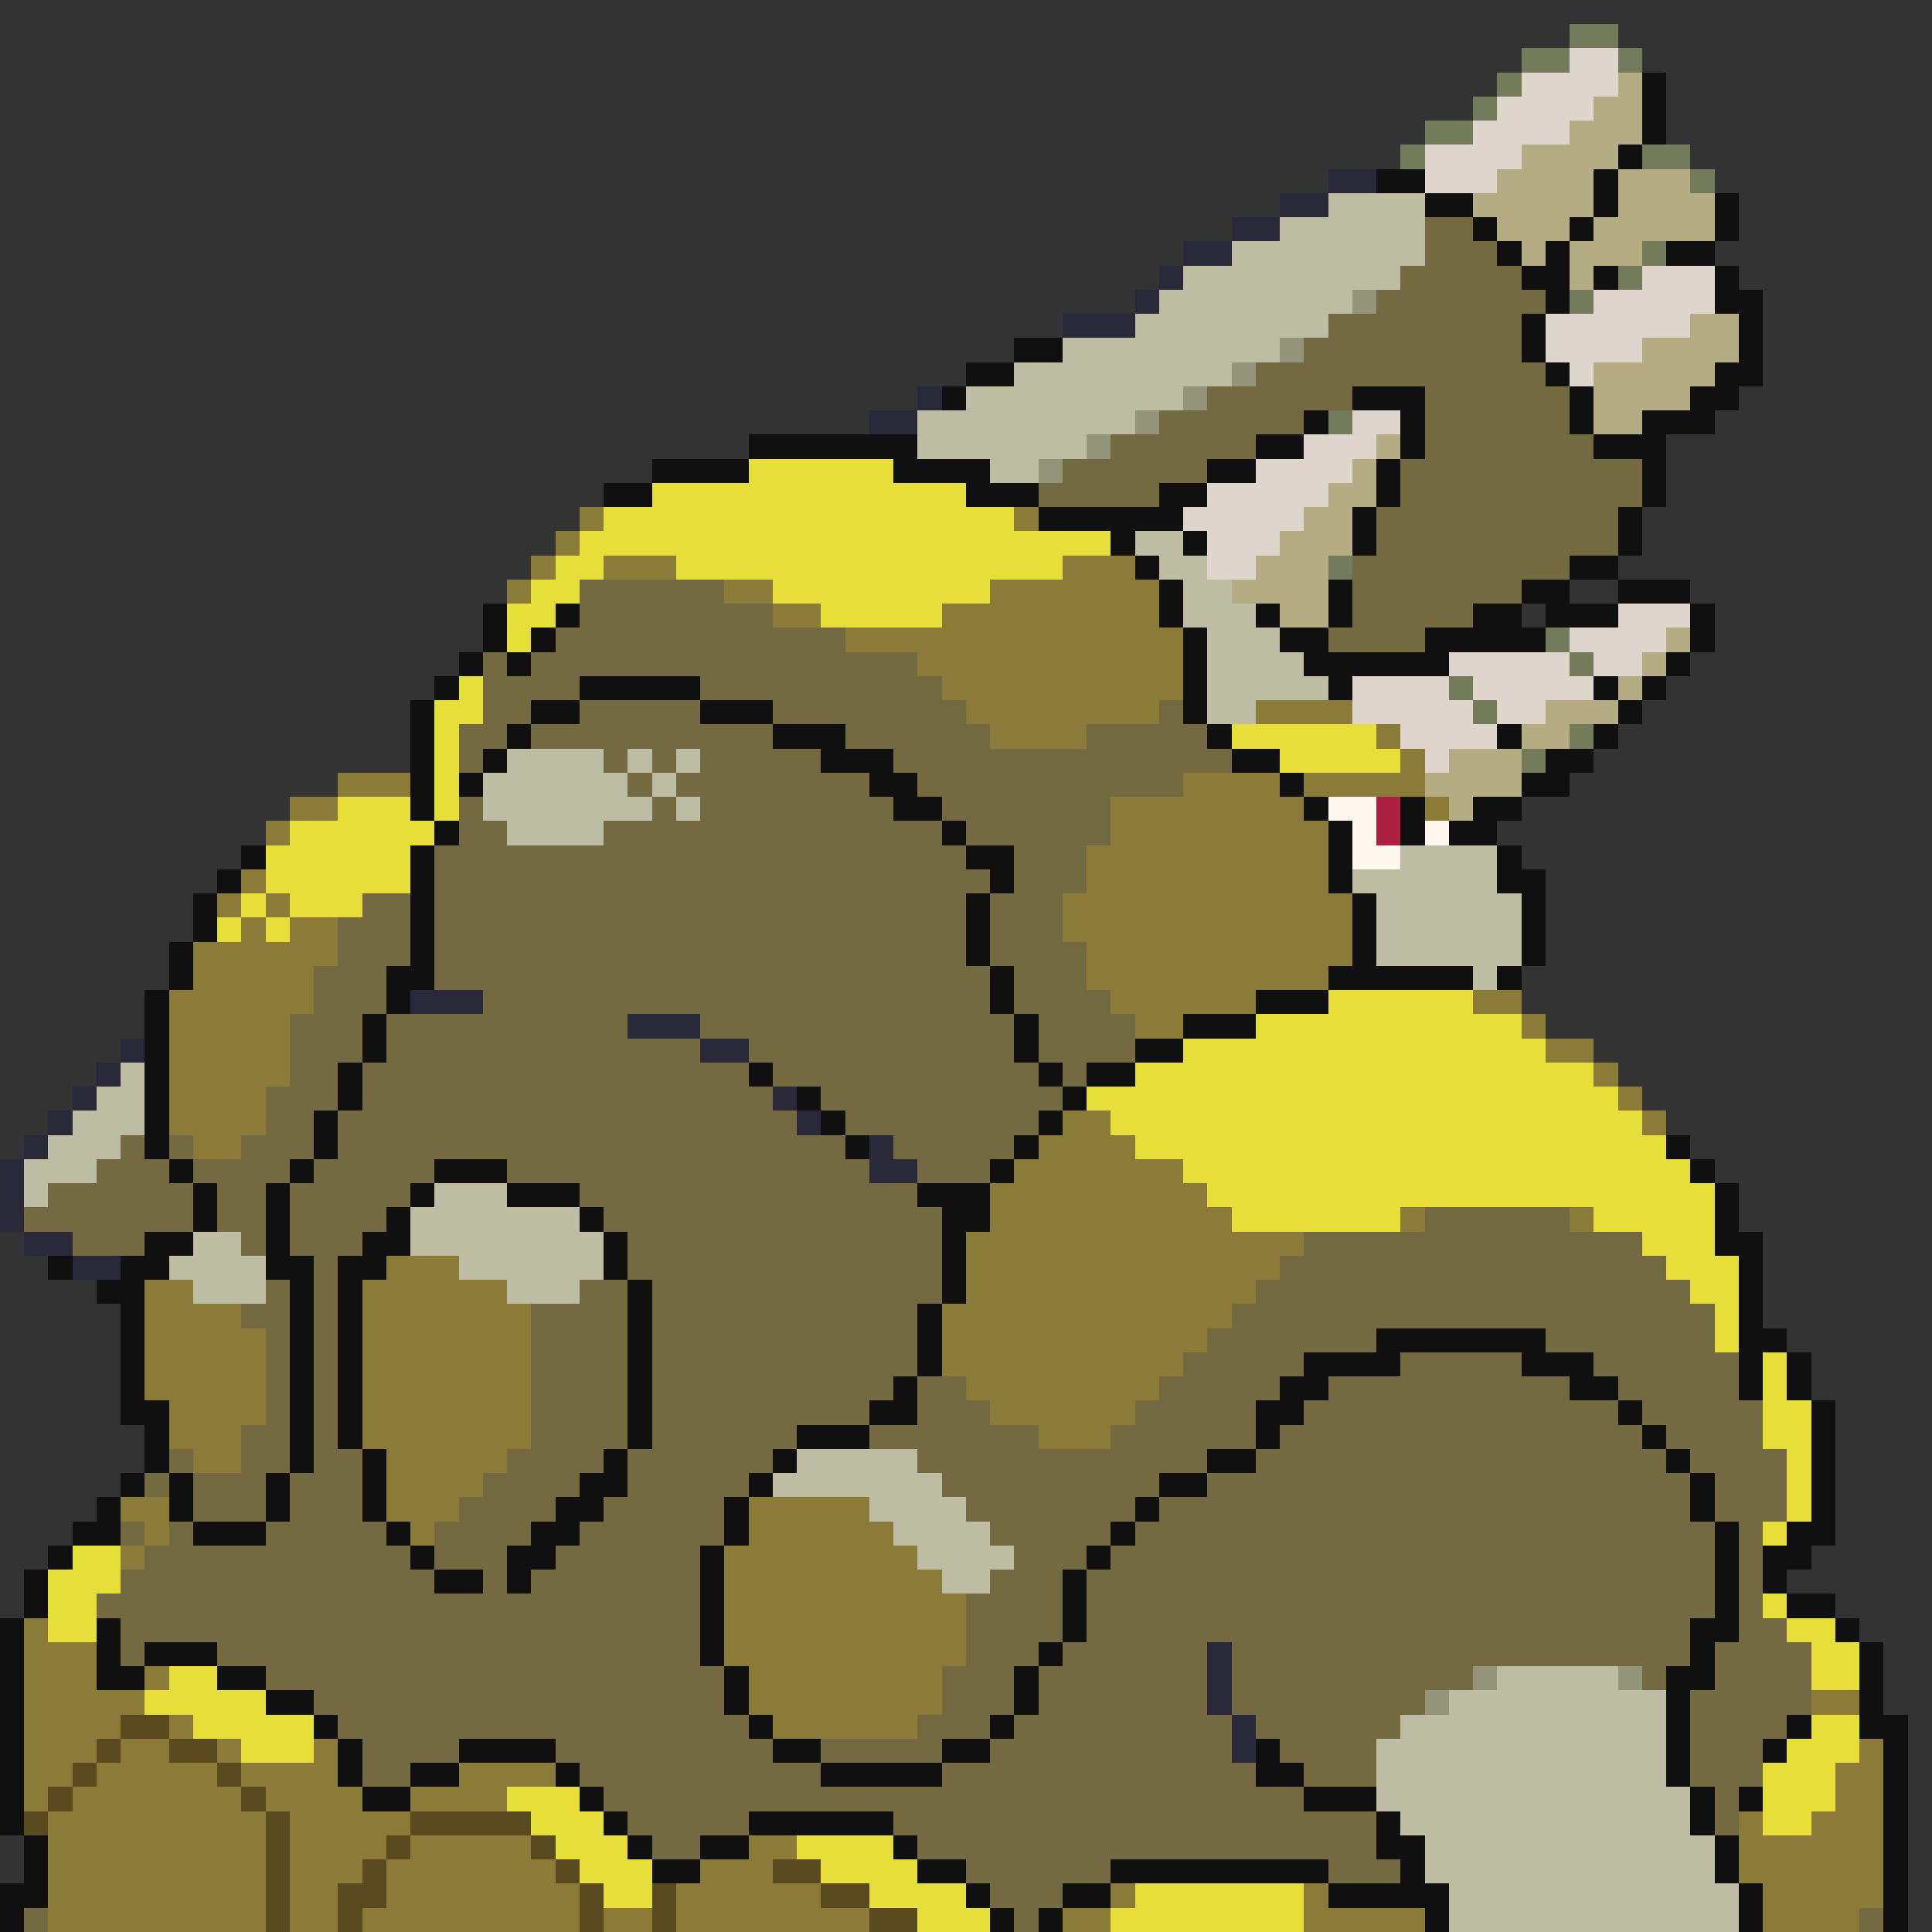 <svg xmlns="http://www.w3.org/2000/svg" viewBox="0 -0.5 80 80" shape-rendering="crispEdges">
<rect x="0" y="-0.5" width="80" height="80" fill="#333333" stroke="none"/>
<path stroke="#737b5a" d="M65 1h2M63 2h2M67 2h1M62 3h1M61 4h1M59 5h2M58 6h1M68 6h2M70 7h1M68 10h1M67 11h1M65 12h1M55 17h1M55 23h1M64 26h1M65 27h1M60 28h1M61 29h1M65 30h1M63 31h1" />
<path stroke="#ded5cd" d="M65 2h2M63 3h4M62 4h4M61 5h4M59 6h4M59 7h3M68 11h3M66 12h5M64 13h6M64 14h4M65 15h1M56 17h2M54 18h3M52 19h4M50 20h5M49 21h5M50 22h3M50 23h2M67 25h3M65 26h4M60 27h5M66 27h2M56 28h4M61 28h5M56 29h5M62 29h2M58 30h4M59 31h1" />
<path stroke="#b4ac83" d="M67 3h1M66 4h2M65 5h3M63 6h4M62 7h4M67 7h3M61 8h5M67 8h4M62 9h3M66 9h5M63 10h1M65 10h3M65 11h1M70 13h2M68 14h4M66 15h5M66 16h4M66 17h2M57 18h1M56 19h1M55 20h2M54 21h2M53 22h3M52 23h3M51 24h4M53 25h2M69 26h1M68 27h1M67 28h1M64 29h3M63 30h2M60 31h3M59 32h4M60 33h1" />
<path stroke="#101010" d="M68 3h1M68 4h1M68 5h1M67 6h1M57 7h2M66 7h1M59 8h2M66 8h1M71 8h1M61 9h1M65 9h1M71 9h1M62 10h1M64 10h1M69 10h2M63 11h2M66 11h1M71 11h1M64 12h1M71 12h2M63 13h1M72 13h1M42 14h2M63 14h1M72 14h1M40 15h2M64 15h1M71 15h2M39 16h1M56 16h3M65 16h1M70 16h2M54 17h1M58 17h1M65 17h1M68 17h3M31 18h7M52 18h2M58 18h1M66 18h3M27 19h4M37 19h4M50 19h2M57 19h1M68 19h1M25 20h2M40 20h3M48 20h2M57 20h1M68 20h1M43 21h6M56 21h1M67 21h1M46 22h1M49 22h1M56 22h1M67 22h1M47 23h1M65 23h2M48 24h1M55 24h1M63 24h2M67 24h3M20 25h1M23 25h1M48 25h1M52 25h1M55 25h1M61 25h2M64 25h3M70 25h1M20 26h1M22 26h1M49 26h1M53 26h2M59 26h5M70 26h1M19 27h1M21 27h1M49 27h1M54 27h6M69 27h1M18 28h1M24 28h5M49 28h1M55 28h1M66 28h1M68 28h1M17 29h1M22 29h2M29 29h3M49 29h1M67 29h1M17 30h1M21 30h1M32 30h3M50 30h1M62 30h1M66 30h1M17 31h1M20 31h1M34 31h3M51 31h2M64 31h2M17 32h1M19 32h1M36 32h2M53 32h1M63 32h2M17 33h1M37 33h2M54 33h1M58 33h1M61 33h2M18 34h1M39 34h1M55 34h1M58 34h1M60 34h2M10 35h1M17 35h1M40 35h2M55 35h1M62 35h1M9 36h1M17 36h1M41 36h1M55 36h1M62 36h2M8 37h1M17 37h1M40 37h1M56 37h1M63 37h1M8 38h1M17 38h1M40 38h1M56 38h1M63 38h1M7 39h1M17 39h1M40 39h1M56 39h1M63 39h1M7 40h1M16 40h2M41 40h1M55 40h6M62 40h1M6 41h1M16 41h1M41 41h1M52 41h3M6 42h1M15 42h1M42 42h1M49 42h3M6 43h1M15 43h1M42 43h1M47 43h2M6 44h1M14 44h1M31 44h1M43 44h1M45 44h2M6 45h1M14 45h1M33 45h1M44 45h1M6 46h1M13 46h1M34 46h1M43 46h1M6 47h1M13 47h1M35 47h1M42 47h1M69 47h1M7 48h1M12 48h1M18 48h3M41 48h1M70 48h1M8 49h1M11 49h1M17 49h1M21 49h3M38 49h3M71 49h1M8 50h1M11 50h1M16 50h1M24 50h1M39 50h2M71 50h1M6 51h2M11 51h1M15 51h2M25 51h1M39 51h1M71 51h2M2 52h1M5 52h2M11 52h2M14 52h2M25 52h1M39 52h1M72 52h1M4 53h2M12 53h1M14 53h1M26 53h1M39 53h1M72 53h1M5 54h1M12 54h1M14 54h1M26 54h1M38 54h1M72 54h1M5 55h1M12 55h1M14 55h1M26 55h1M38 55h1M57 55h7M72 55h2M5 56h1M12 56h1M14 56h1M26 56h1M38 56h1M54 56h4M63 56h3M72 56h1M74 56h1M5 57h1M12 57h1M14 57h1M26 57h1M37 57h1M53 57h2M65 57h2M72 57h1M74 57h1M5 58h2M12 58h1M14 58h1M26 58h1M36 58h2M52 58h2M67 58h1M75 58h1M6 59h1M12 59h1M14 59h1M26 59h1M33 59h3M52 59h1M68 59h1M75 59h1M6 60h1M12 60h1M15 60h1M25 60h1M32 60h1M50 60h2M69 60h1M75 60h1M5 61h1M7 61h1M11 61h1M15 61h1M24 61h2M31 61h1M48 61h2M70 61h1M75 61h1M4 62h1M7 62h1M11 62h1M15 62h1M23 62h2M30 62h1M47 62h1M70 62h1M75 62h1M3 63h2M8 63h3M16 63h1M22 63h2M30 63h1M46 63h1M71 63h1M74 63h2M2 64h1M17 64h1M21 64h2M29 64h1M45 64h1M71 64h1M73 64h2M1 65h1M18 65h2M21 65h1M29 65h1M44 65h1M71 65h1M73 65h1M1 66h1M29 66h1M44 66h1M71 66h1M74 66h2M0 67h1M4 67h1M29 67h1M44 67h1M70 67h2M76 67h1M0 68h1M4 68h1M6 68h3M29 68h1M43 68h1M70 68h1M77 68h1M0 69h1M4 69h2M9 69h2M30 69h1M42 69h1M69 69h2M77 69h1M0 70h1M11 70h2M30 70h1M42 70h1M69 70h1M77 70h1M0 71h1M13 71h1M31 71h1M41 71h1M69 71h1M74 71h1M77 71h2M0 72h1M14 72h1M19 72h4M32 72h2M39 72h2M52 72h1M69 72h1M73 72h1M78 72h1M0 73h1M14 73h1M17 73h2M23 73h1M34 73h5M52 73h2M69 73h1M78 73h1M0 74h1M15 74h2M24 74h1M54 74h3M70 74h1M72 74h1M78 74h1M0 75h1M25 75h1M31 75h6M57 75h1M70 75h1M78 75h1M1 76h1M26 76h1M29 76h2M37 76h1M57 76h2M71 76h1M78 76h1M1 77h1M27 77h2M38 77h2M46 77h9M58 77h1M71 77h1M78 77h1M0 78h2M40 78h1M44 78h2M55 78h5M72 78h1M78 78h1M0 79h1M41 79h1M43 79h1M59 79h1M72 79h1M78 79h1" />
<path stroke="#292939" d="M55 7h2M53 8h2M51 9h2M49 10h2M48 11h1M47 12h1M44 13h3M38 16h1M36 17h2M17 41h3M26 42h3M5 43h1M29 43h2M4 44h1M3 45h1M32 45h1M2 46h1M33 46h1M1 47h1M36 47h1M0 48h1M36 48h2M0 49h1M0 50h1M1 51h2M3 52h2M50 68h1M50 69h1M50 70h1M51 71h1M51 72h1" />
<path stroke="#bdbda4" d="M55 8h4M53 9h6M51 10h8M49 11h9M48 12h8M47 13h8M44 14h9M42 15h9M40 16h9M38 17h9M38 18h7M41 19h2M47 22h2M48 23h2M49 24h2M49 25h3M50 26h3M50 27h4M50 28h5M50 29h2M21 31h4M26 31h1M28 31h1M20 32h6M27 32h1M20 33h7M28 33h1M21 34h4M58 35h4M56 36h6M57 37h6M57 38h6M57 39h6M61 40h1M5 44h1M4 45h2M3 46h3M2 47h3M1 48h3M1 49h1M18 49h3M17 50h7M8 51h2M17 51h8M7 52h4M19 52h6M8 53h3M21 53h3M33 60h5M32 61h7M36 62h4M37 63h4M38 64h4M39 65h2M62 69h5M60 70h9M58 71h11M57 72h12M57 73h12M57 74h13M58 75h12M59 76h12M59 77h12M60 78h12M60 79h12" />
<path stroke="#736a41" d="M59 9h2M59 10h3M58 11h5M57 12h7M55 13h8M54 14h9M52 15h12M50 16h6M59 16h6M48 17h6M59 17h6M46 18h6M59 18h7M44 19h6M58 19h10M43 20h5M58 20h10M57 21h10M57 22h10M56 23h9M24 24h6M56 24h7M24 25h8M56 25h5M23 26h12M55 26h4M20 27h1M22 27h16M20 28h4M29 28h10M20 29h2M24 29h5M32 29h8M48 29h1M19 30h2M22 30h10M35 30h6M45 30h5M19 31h1M25 31h1M27 31h1M29 31h5M37 31h14M26 32h1M28 32h8M38 32h11M19 33h1M27 33h1M29 33h8M39 33h7M19 34h2M25 34h14M40 34h6M18 35h22M42 35h3M18 36h23M42 36h3M15 37h2M18 37h22M41 37h3M14 38h3M18 38h22M41 38h3M14 39h3M18 39h22M41 39h4M13 40h3M18 40h23M42 40h3M13 41h3M20 41h21M42 41h4M12 42h3M16 42h10M29 42h13M43 42h4M12 43h3M16 43h13M31 43h11M43 43h4M12 44h2M15 44h16M32 44h11M44 44h1M11 45h3M15 45h17M34 45h10M11 46h2M14 46h19M35 46h8M5 47h1M7 47h1M10 47h3M14 47h21M37 47h5M4 48h3M8 48h4M13 48h5M21 48h15M38 48h3M2 49h6M9 49h2M12 49h5M24 49h14M1 50h7M9 50h2M12 50h4M25 50h14M59 50h6M3 51h3M10 51h1M12 51h3M26 51h13M54 51h14M13 52h1M26 52h13M53 52h16M11 53h1M13 53h1M24 53h2M27 53h12M52 53h18M10 54h2M13 54h1M22 54h4M27 54h11M51 54h20M11 55h1M13 55h1M22 55h4M27 55h11M50 55h7M64 55h7M11 56h1M13 56h1M22 56h4M27 56h11M49 56h5M58 56h5M66 56h6M11 57h1M13 57h1M22 57h4M27 57h10M38 57h2M48 57h5M55 57h10M67 57h5M11 58h1M13 58h1M22 58h4M27 58h9M38 58h3M47 58h5M54 58h13M68 58h5M10 59h2M13 59h1M22 59h4M27 59h6M36 59h7M46 59h6M53 59h15M69 59h4M7 60h1M10 60h2M13 60h2M21 60h4M26 60h6M38 60h12M52 60h17M70 60h4M6 61h1M8 61h3M12 61h3M20 61h4M26 61h5M39 61h9M50 61h20M71 61h3M8 62h3M12 62h3M19 62h4M25 62h5M40 62h7M48 62h22M71 62h3M5 63h1M7 63h1M11 63h5M18 63h4M24 63h6M41 63h5M47 63h24M72 63h1M6 64h11M18 64h3M23 64h6M42 64h3M46 64h25M72 64h1M5 65h13M20 65h1M22 65h7M41 65h3M45 65h26M72 65h1M4 66h25M40 66h4M45 66h26M72 66h1M5 67h24M40 67h4M45 67h25M72 67h2M5 68h1M9 68h20M40 68h3M44 68h6M51 68h19M71 68h4M11 69h19M39 69h3M43 69h7M51 69h10M68 69h1M71 69h4M13 70h17M39 70h3M43 70h7M51 70h8M70 70h5M14 71h17M38 71h3M42 71h9M52 71h6M70 71h4M15 72h4M23 72h9M34 72h5M41 72h10M53 72h4M70 72h3M15 73h2M24 73h10M39 73h13M54 73h3M70 73h3M25 74h29M71 74h1M26 75h5M37 75h20M71 75h1M27 76h2M38 76h19M40 77h6M55 77h3M41 78h3M1 79h1M42 79h1M77 79h1" />
<path stroke="#94947b" d="M56 12h1M53 14h1M51 15h1M49 16h1M47 17h1M45 18h1M43 19h1M61 69h1M67 69h1M59 70h1" />
<path stroke="#e6de39" d="M31 19h6M27 20h13M25 21h17M24 22h22M23 23h2M28 23h16M22 24h2M32 24h9M21 25h2M34 25h5M21 26h1M19 28h1M18 29h2M18 30h1M51 30h6M18 31h1M53 31h5M18 32h1M14 33h3M18 33h1M12 34h6M11 35h6M11 36h6M10 37h1M12 37h3M9 38h1M11 38h1M55 41h6M52 42h11M49 43h15M47 44h19M45 45h22M46 46h22M47 47h22M49 48h21M50 49h21M51 50h7M66 50h5M68 51h3M69 52h3M70 53h2M71 54h1M71 55h1M73 56h1M73 57h1M73 58h2M73 59h2M74 60h1M74 61h1M74 62h1M73 63h1M3 64h2M2 65h3M2 66h2M73 66h1M2 67h2M74 67h2M75 68h2M7 69h2M75 69h2M6 70h5M8 71h5M75 71h2M10 72h3M74 72h3M73 73h3M21 74h3M73 74h3M22 75h3M73 75h2M23 76h3M33 76h4M24 77h3M34 77h4M25 78h2M36 78h4M47 78h7M38 79h3M46 79h8" />
<path stroke="#8b7b39" d="M24 21h1M42 21h1M23 22h1M22 23h1M25 23h3M44 23h3M21 24h1M30 24h2M41 24h7M32 25h2M39 25h9M35 26h14M38 27h11M39 28h10M40 29h8M52 29h4M41 30h4M57 30h1M58 31h1M14 32h3M49 32h4M54 32h5M12 33h2M46 33h8M59 33h1M11 34h1M46 34h9M45 35h10M10 36h1M45 36h10M9 37h1M11 37h1M44 37h12M10 38h1M12 38h2M44 38h12M8 39h6M45 39h11M8 40h5M45 40h10M7 41h6M46 41h6M61 41h2M7 42h5M47 42h2M63 42h1M7 43h5M64 43h2M7 44h5M66 44h1M7 45h4M67 45h1M7 46h4M44 46h2M68 46h1M8 47h2M43 47h4M42 48h7M41 49h9M41 50h10M58 50h1M65 50h1M40 51h14M16 52h3M40 52h13M6 53h2M15 53h6M40 53h12M6 54h4M15 54h7M39 54h12M6 55h5M15 55h7M39 55h11M6 56h5M15 56h7M39 56h10M6 57h5M15 57h7M40 57h8M7 58h4M15 58h7M41 58h6M7 59h3M15 59h7M43 59h3M8 60h2M16 60h5M16 61h4M5 62h2M16 62h3M31 62h5M6 63h1M17 63h1M31 63h6M5 64h1M30 64h8M30 65h9M30 66h10M1 67h1M30 67h10M1 68h3M30 68h10M1 69h3M6 69h1M31 69h8M1 70h5M31 70h8M75 70h2M1 71h4M7 71h1M32 71h6M1 72h3M5 72h2M9 72h1M13 72h1M77 72h1M1 73h2M4 73h5M10 73h4M19 73h4M76 73h2M1 74h1M3 74h7M11 74h4M17 74h4M76 74h2M2 75h9M12 75h5M72 75h1M75 75h3M2 76h9M12 76h4M17 76h5M31 76h2M72 76h6M2 77h9M12 77h3M16 77h7M29 77h3M72 77h6M2 78h9M12 78h2M16 78h8M28 78h6M46 78h1M54 78h1M73 78h5M2 79h9M12 79h2M15 79h9M25 79h2M28 79h8M44 79h2M54 79h5M73 79h4" />
<path stroke="#fff6ee" d="M55 33h2M56 34h1M59 34h1M56 35h2" />
<path stroke="#ac2041" d="M57 33h1M57 34h1" />
<path stroke="#5a4a20" d="M5 71h2M4 72h1M7 72h2M3 73h1M9 73h1M2 74h1M10 74h1M1 75h1M11 75h1M17 75h5M11 76h1M16 76h1M22 76h1M11 77h1M15 77h1M23 77h1M32 77h2M11 78h1M14 78h2M24 78h1M27 78h1M34 78h2M11 79h1M14 79h1M24 79h1M27 79h1M36 79h2" />
</svg>